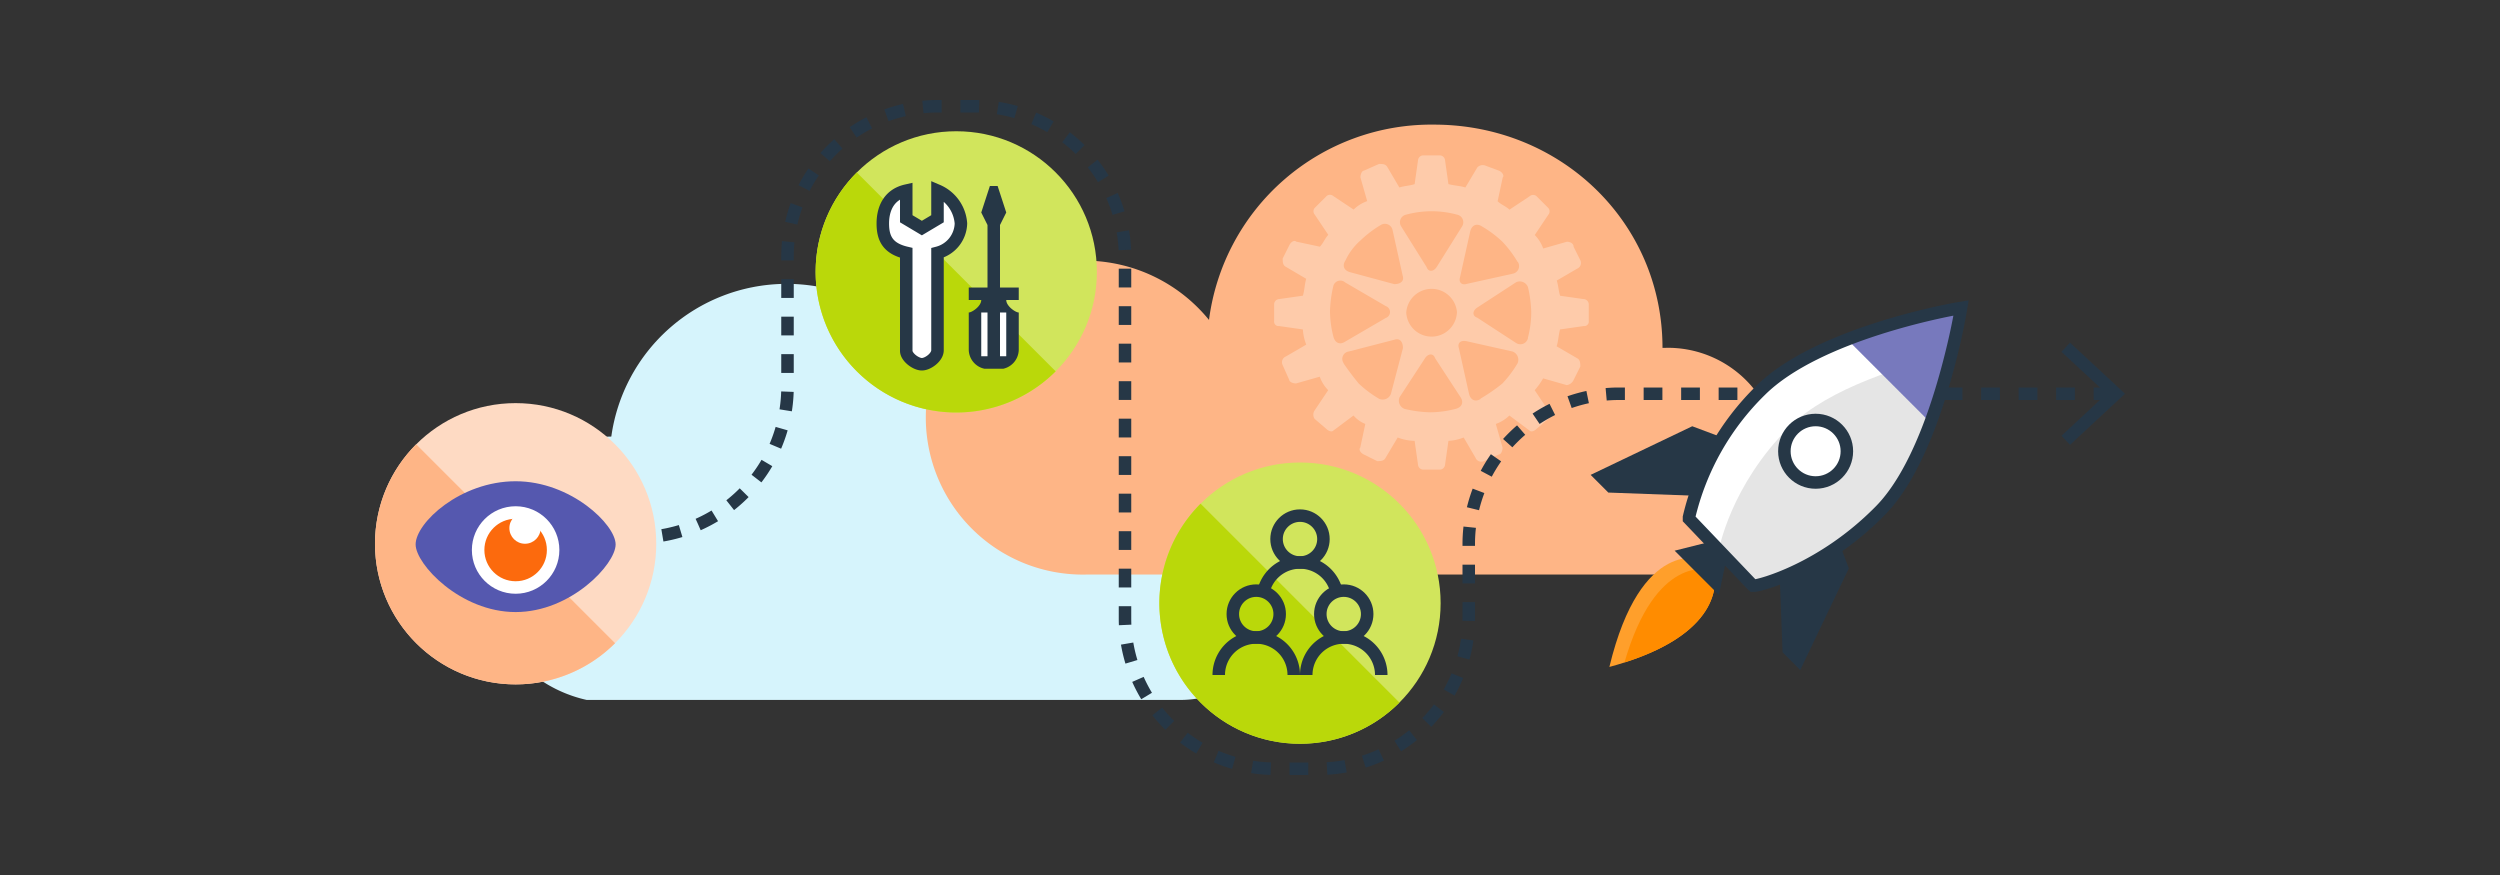 <svg xmlns="http://www.w3.org/2000/svg" viewBox="0 0 400 140" style="background-color: #ffb690;">
  <rect x="0" y="0" width="400" height="140" fill="#333333" stroke="none"/>
  <defs>
    <style>
      .cls-1 {
        fill: #d6f4fc;
      }

      .cls-12, .cls-2 {
        fill: #feb586;
      }

      .cls-15, .cls-3, .cls-8 {
        fill: #fff;
      }

      .cls-16, .cls-4, .cls-9 {
        fill: none;
      }

      .cls-18, .cls-5 {
        fill: #d1e55c;
      }

      .cls-17, .cls-6 {
        fill: #bad80a;
      }

      .cls-12, .cls-6, .cls-8 {
        fill-rule: evenodd;
      }

      .cls-7 {
        opacity: 0.3;
      }

      .cls-15, .cls-16, .cls-17, .cls-18, .cls-9 {
        stroke: #263746;
        stroke-miterlimit: 10;
        stroke-width: 2px;
      }

      .cls-9 {
        stroke-dasharray: 3 3;
      }

      .cls-10 {
        fill: #263746;
      }

      .cls-11 {
        fill: #fedac3;
      }

      .cls-13 {
        fill: #5558af;
      }

      .cls-14 {
        fill: #fc6a0d;
      }

      .cls-19 {
        fill: #ff9f2b;
      }

      .cls-20 {
        fill: #ff8c00;
      }

      .cls-21 {
        fill: #e5e5e5;
      }

      .cls-22 {
        fill: #7779bd;
      }
    </style>
  </defs>
  <title>teams-fast-track</title>
  <g id="ICONS">
    <g>
      <path class="cls-1" d="M97.81,69.85a28.34,28.34,0,0,1,56-.89,19.29,19.29,0,0,1,31,9.8,16.86,16.86,0,1,1,4,33.23H93.87A21.56,21.56,0,0,1,77,90.92,21.08,21.08,0,0,1,97.81,69.85Z"/>
      <path class="cls-2" d="M266.55,55.66H266c0-20.1-16.31-35.72-36.56-35.72a35.86,35.86,0,0,0-36,31.25,25.73,25.73,0,0,0-19.69-9.49,25.12,25.12,0,1,0,0,50.23h92.8a18.17,18.17,0,0,0,18-18.42,17.7,17.7,0,0,0-18-17.86"/>
      <path class="cls-3" d="M155.26,50.26a.71.71,0,0,1-.8-.8c0-.54.4-.94.81-.81a.71.71,0,0,1,.8.8c.13.4-.27.81-.81.81"/>
      <circle class="cls-4" cx="200.63" cy="101.33" r="20.67"/>
      <g>
        <circle class="cls-5" cx="153" cy="43.5" r="22.5"/>
        <path class="cls-6" d="M137.09,27.59a22.5,22.5,0,0,0,31.82,31.82Z"/>
      </g>
      <g class="cls-7">
        <path class="cls-8" d="M253.41,47.86l-3.79-.54c-.27-.81-.27-1.62-.54-2.43L252.32,43a1,1,0,0,0,.54-1.35l-1.08-2.16c0-.54-.54-.81-1.08-.81l-3.79,1.08a5.89,5.89,0,0,0-1.35-2.16l2.17-3.24a.82.82,0,0,0,0-1.08l-1.89-1.89a.82.82,0,0,0-1.08,0l-3.25,2.16c-.54-.54-1.35-.81-1.89-1.35l.81-3.79c.27-.27,0-.81-.54-1.08l-2.17-.81a1.19,1.19,0,0,0-1.35.27L234.46,30c-.81-.27-1.62-.27-2.71-.54l-.54-3.79a.86.86,0,0,0-.81-.81h-2.71a.86.86,0,0,0-.81.81l-.54,3.79c-.81.27-1.62.27-2.44.54L222,26.77c-.27-.54-.81-.54-1.35-.54l-2.44,1.08c-.27,0-.54.54-.54,1.08l1.08,3.79a5.89,5.89,0,0,0-2.17,1.35l-3.25-2.16a.82.82,0,0,0-1.08,0l-1.89,1.89a.82.82,0,0,0,0,1.08l2.17,3.24c-.54.54-.81,1.35-1.35,1.89l-3.79-.81c-.27-.27-.81,0-1.08.54l-1.08,2.16c0,.54,0,1.08.54,1.35L209,44.61c-.27.81-.27,1.89-.54,2.7l-3.79.54a.86.86,0,0,0-.81.81v2.7a.72.72,0,0,0,.81.81l3.79.54a7.89,7.89,0,0,0,.54,2.43l-3.25,1.89a1,1,0,0,0-.54,1.35l1.08,2.43c0,.27.54.54,1.08.54l3.79-1.08a5.89,5.89,0,0,0,1.35,2.16l-2.17,3.24a1.21,1.21,0,0,0,0,1.35l1.89,1.62c.27.27.81.54,1.08.27l3.25-2.43a4.86,4.86,0,0,0,1.89,1.35l-.81,3.79c-.27.27,0,.81.54,1.08l2.17,1.08c.54,0,1.08,0,1.35-.54L223.63,70a8,8,0,0,0,2.71.54l.54,3.79a.86.86,0,0,0,.81.81h2.71a.86.86,0,0,0,.81-.81l.54-3.79a7.91,7.91,0,0,0,2.44-.54l1.89,3.24a1,1,0,0,0,1.35.54l2.44-1.08c.27,0,.54-.54.54-1.08l-1.08-3.79a5.89,5.89,0,0,0,2.17-1.35l3.25,2.43c.27.27.81,0,1.08-.27l1.89-1.62a1.21,1.21,0,0,0,0-1.35l-2.17-3.24a11.45,11.45,0,0,0,1.35-1.89l3.79,1.08a1.45,1.45,0,0,0,1.08-.81l1.08-2.16c0-.54,0-1.08-.54-1.35l-3.25-1.89c.27-.81.27-1.62.54-2.7l3.79-.54a.72.72,0,0,0,.81-.81v-2.7a.86.86,0,0,0-.81-.81Zm-8.93,6.22a1.25,1.25,0,0,1-1.89.81l-6.23-4.06c-.81-.27-.81-1.08,0-1.62l6.23-4.06a1.4,1.4,0,0,1,1.89.81A19.71,19.71,0,0,1,245,50a16.56,16.56,0,0,1-.54,4.06Zm-1.62-12.17A1.24,1.24,0,0,1,242,43.8l-7.31,1.62c-.81.27-1.35-.27-1.08-1.08l1.62-7.3c.27-1.08,1.08-1.35,1.89-.81a17.88,17.88,0,0,1,3.25,2.43,17.86,17.86,0,0,1,2.44,3.24ZM225,34.34a15.51,15.51,0,0,1,8.12,0,1.24,1.24,0,0,1,.81,1.89l-4.06,6.49c-.54.81-1.35.81-1.62,0l-4.06-6.49a1.24,1.24,0,0,1,.81-1.89ZM233.11,50A4.06,4.06,0,0,1,225,50a4.07,4.07,0,0,1,8.12,0ZM220.92,36a1.25,1.25,0,0,1,1.89.81l1.62,7.3c.27.81-.27,1.35-1.35,1.35l-7-1.89c-1.08-.27-1.35-1.08-.81-1.89a9.76,9.76,0,0,1,2.44-3.24A17.88,17.88,0,0,1,220.92,36Zm-7.58,17.85a16.56,16.56,0,0,1-.54-4.06,19.71,19.71,0,0,1,.54-4.06,1.16,1.16,0,0,1,1.89-.54l6.5,3.79a1,1,0,0,1,0,1.89l-6.5,3.79c-.81.54-1.62.27-1.89-.81ZM215,58.13a1.19,1.19,0,0,1,.81-1.89l7.31-1.89c.81-.27,1.35.27,1.35,1.35L222.55,63a1.4,1.4,0,0,1-1.89.81,17.88,17.88,0,0,1-3.25-2.43c-1.35-1.62-2.44-3.24-2.44-3.24Zm17.87,7.3a16.61,16.61,0,0,1-4.06.54,19.77,19.77,0,0,1-4.06-.54,1.4,1.4,0,0,1-.81-1.89L228,57.32c.54-.81,1.35-.81,1.62,0l4.06,6.22c.54.81.27,1.62-.81,1.89Zm4.06-1.62c-.81.54-1.62.27-1.89-.81l-1.62-7.3c-.27-.81.27-1.35,1.35-1.08L242,56.24a1.4,1.4,0,0,1,.81,1.89,17.86,17.86,0,0,1-2.44,3.24,28.06,28.06,0,0,1-3.52,2.43Z"/>
      </g>
      <g>
        <path class="cls-9" d="M70,86h32a24.07,24.07,0,0,0,24-24V41a24.07,24.07,0,0,1,24-24h6a24.07,24.07,0,0,1,24,24V99a24.07,24.07,0,0,0,24,24h7a24.07,24.07,0,0,0,24-24V87a24.07,24.07,0,0,1,24-24h78.83"/>
        <polygon class="cls-10" points="331.2 71.18 329.84 69.72 337.06 63 329.84 56.29 331.2 54.82 340 63 331.2 71.18"/>
      </g>
      <g>
        <circle class="cls-11" cx="82.5" cy="87" r="22.5"/>
        <path class="cls-12" d="M66.59,71.09a22.5,22.5,0,0,0,31.82,31.82Z"/>
      </g>
      <g>
        <path class="cls-13" d="M98.5,87.11c0,3.17-7.16,10.82-16,10.82s-16-7.65-16-10.82c0-3.47,7.16-10.11,16-10.11S98.5,83.94,98.5,87.11Z"/>
        <circle class="cls-3" cx="82.5" cy="88" r="7"/>
        <circle class="cls-14" cx="82.5" cy="88" r="5"/>
        <circle class="cls-3" cx="84" cy="84.5" r="2.5"/>
      </g>
      <rect class="cls-4" x="139.5" y="29" width="30" height="30"/>
      <path class="cls-15" d="M150,30.5V35l-2.5,1.49L145,35V30.5c-3,.68-3.75,3.21-3.75,5.25,0,2.33.75,4,3.75,4.7V56.14c0,1,1.54,2.14,2.5,2.14s2.5-1.13,2.5-2.23V40.45a5,5,0,0,0,3.75-4.7A6.2,6.2,0,0,0,150,30.5Z"/>
      <path class="cls-10" d="M163,46h-3V36l1-2-1.38-4.24h-1.24L157,34l1,2V46h-3v2h2c0,1-1.5,2-2,2v6a3.17,3.17,0,0,0,2.52,3h3A3.17,3.17,0,0,0,163,56V50c-.5,0-2-1-2-2h2Z"/>
      <rect class="cls-3" x="157" y="50" width="1" height="7"/>
      <rect class="cls-3" x="160" y="50" width="1" height="7"/>
      <g>
        <g>
          <circle class="cls-5" cx="208" cy="96.5" r="22.5"/>
          <path class="cls-6" d="M192.09,80.59a22.5,22.5,0,0,0,31.82,31.82Z"/>
        </g>
        <g>
          <g>
            <circle class="cls-16" cx="208" cy="86.25" r="3.75"/>
            <path class="cls-16" d="M202,96a6,6,0,0,1,12,0"/>
          </g>
          <circle class="cls-17" cx="201" cy="98.25" r="3.75"/>
          <path class="cls-16" d="M195,108a6,6,0,0,1,12,0"/>
        </g>
        <g>
          <circle class="cls-18" cx="215" cy="98.25" r="3.75"/>
          <path class="cls-16" d="M209,108a6,6,0,0,1,12,0"/>
        </g>
      </g>
      <g>
        <g>
          <g>
            <path class="cls-19" d="M259.91,106c-.76.25-1.57.48-2.41.71,5.06-21,15-17.21,15-17.21L274.16,91l.06.2C274.57,92.6,275.92,100.89,259.91,106Z"/>
            <path class="cls-20" d="M259.91,106c5-17.3,13.45-15,14.31-14.76C274.57,92.6,275.92,100.89,259.91,106Z"/>
            <polygon class="cls-10" points="275.01 95.18 267.94 88.11 273.59 86.69 276.25 89.36 275.01 95.18"/>
          </g>
          <polygon class="cls-10" points="276.42 79.51 257.33 78.81 254.5 75.98 270.76 68.2 277.56 70.75 276.42 79.51"/>
          <polygon class="cls-10" points="284.5 85.28 285.21 104.37 288.04 107.2 295.81 90.94 293.26 84.14 284.5 85.28"/>
          <g>
            <path class="cls-3" d="M280.69,93.7h-.21l-.17-.15L270.24,83l0-.25a41.74,41.74,0,0,1,11.45-20.28c9.15-9.1,30.47-12.92,31.38-13.08l.7-.12-.12.7s-.37,2.22-1.14,5.45c-2.08,8.74-5.8,20.4-11.73,26.36C291.58,91.11,281.54,93.7,280.69,93.7Z"/>
            <path class="cls-21" d="M312,56.69c-1.69,7.11-5.36,19.43-11.6,25.7-9.22,9.28-19.25,11.21-19.77,11.31L275,88.08s1.79-10.32,11.32-19.8C292.59,62.05,304.88,58.38,312,56.69Z"/>
            <path class="cls-22" d="M314,49a92,92,0,0,0-18.3,5.45l13.4,13.4A123.08,123.08,0,0,0,314,49Z"/>
            <path class="cls-16" d="M280.69,93.7h-.21l-.17-.15L270.24,83l0-.25a41.74,41.74,0,0,1,11.45-20.28c9.15-9.1,30.47-12.92,31.38-13.08l.7-.12-.12.7s-.37,2.22-1.14,5.45c-2.08,8.74-5.8,20.4-11.73,26.36C291.58,91.11,281.54,93.7,280.69,93.7Z"/>
          </g>
        </g>
        <circle class="cls-15" cx="290.5" cy="72.2" r="5"/>
      </g>
    </g>
  </g>
</svg>
